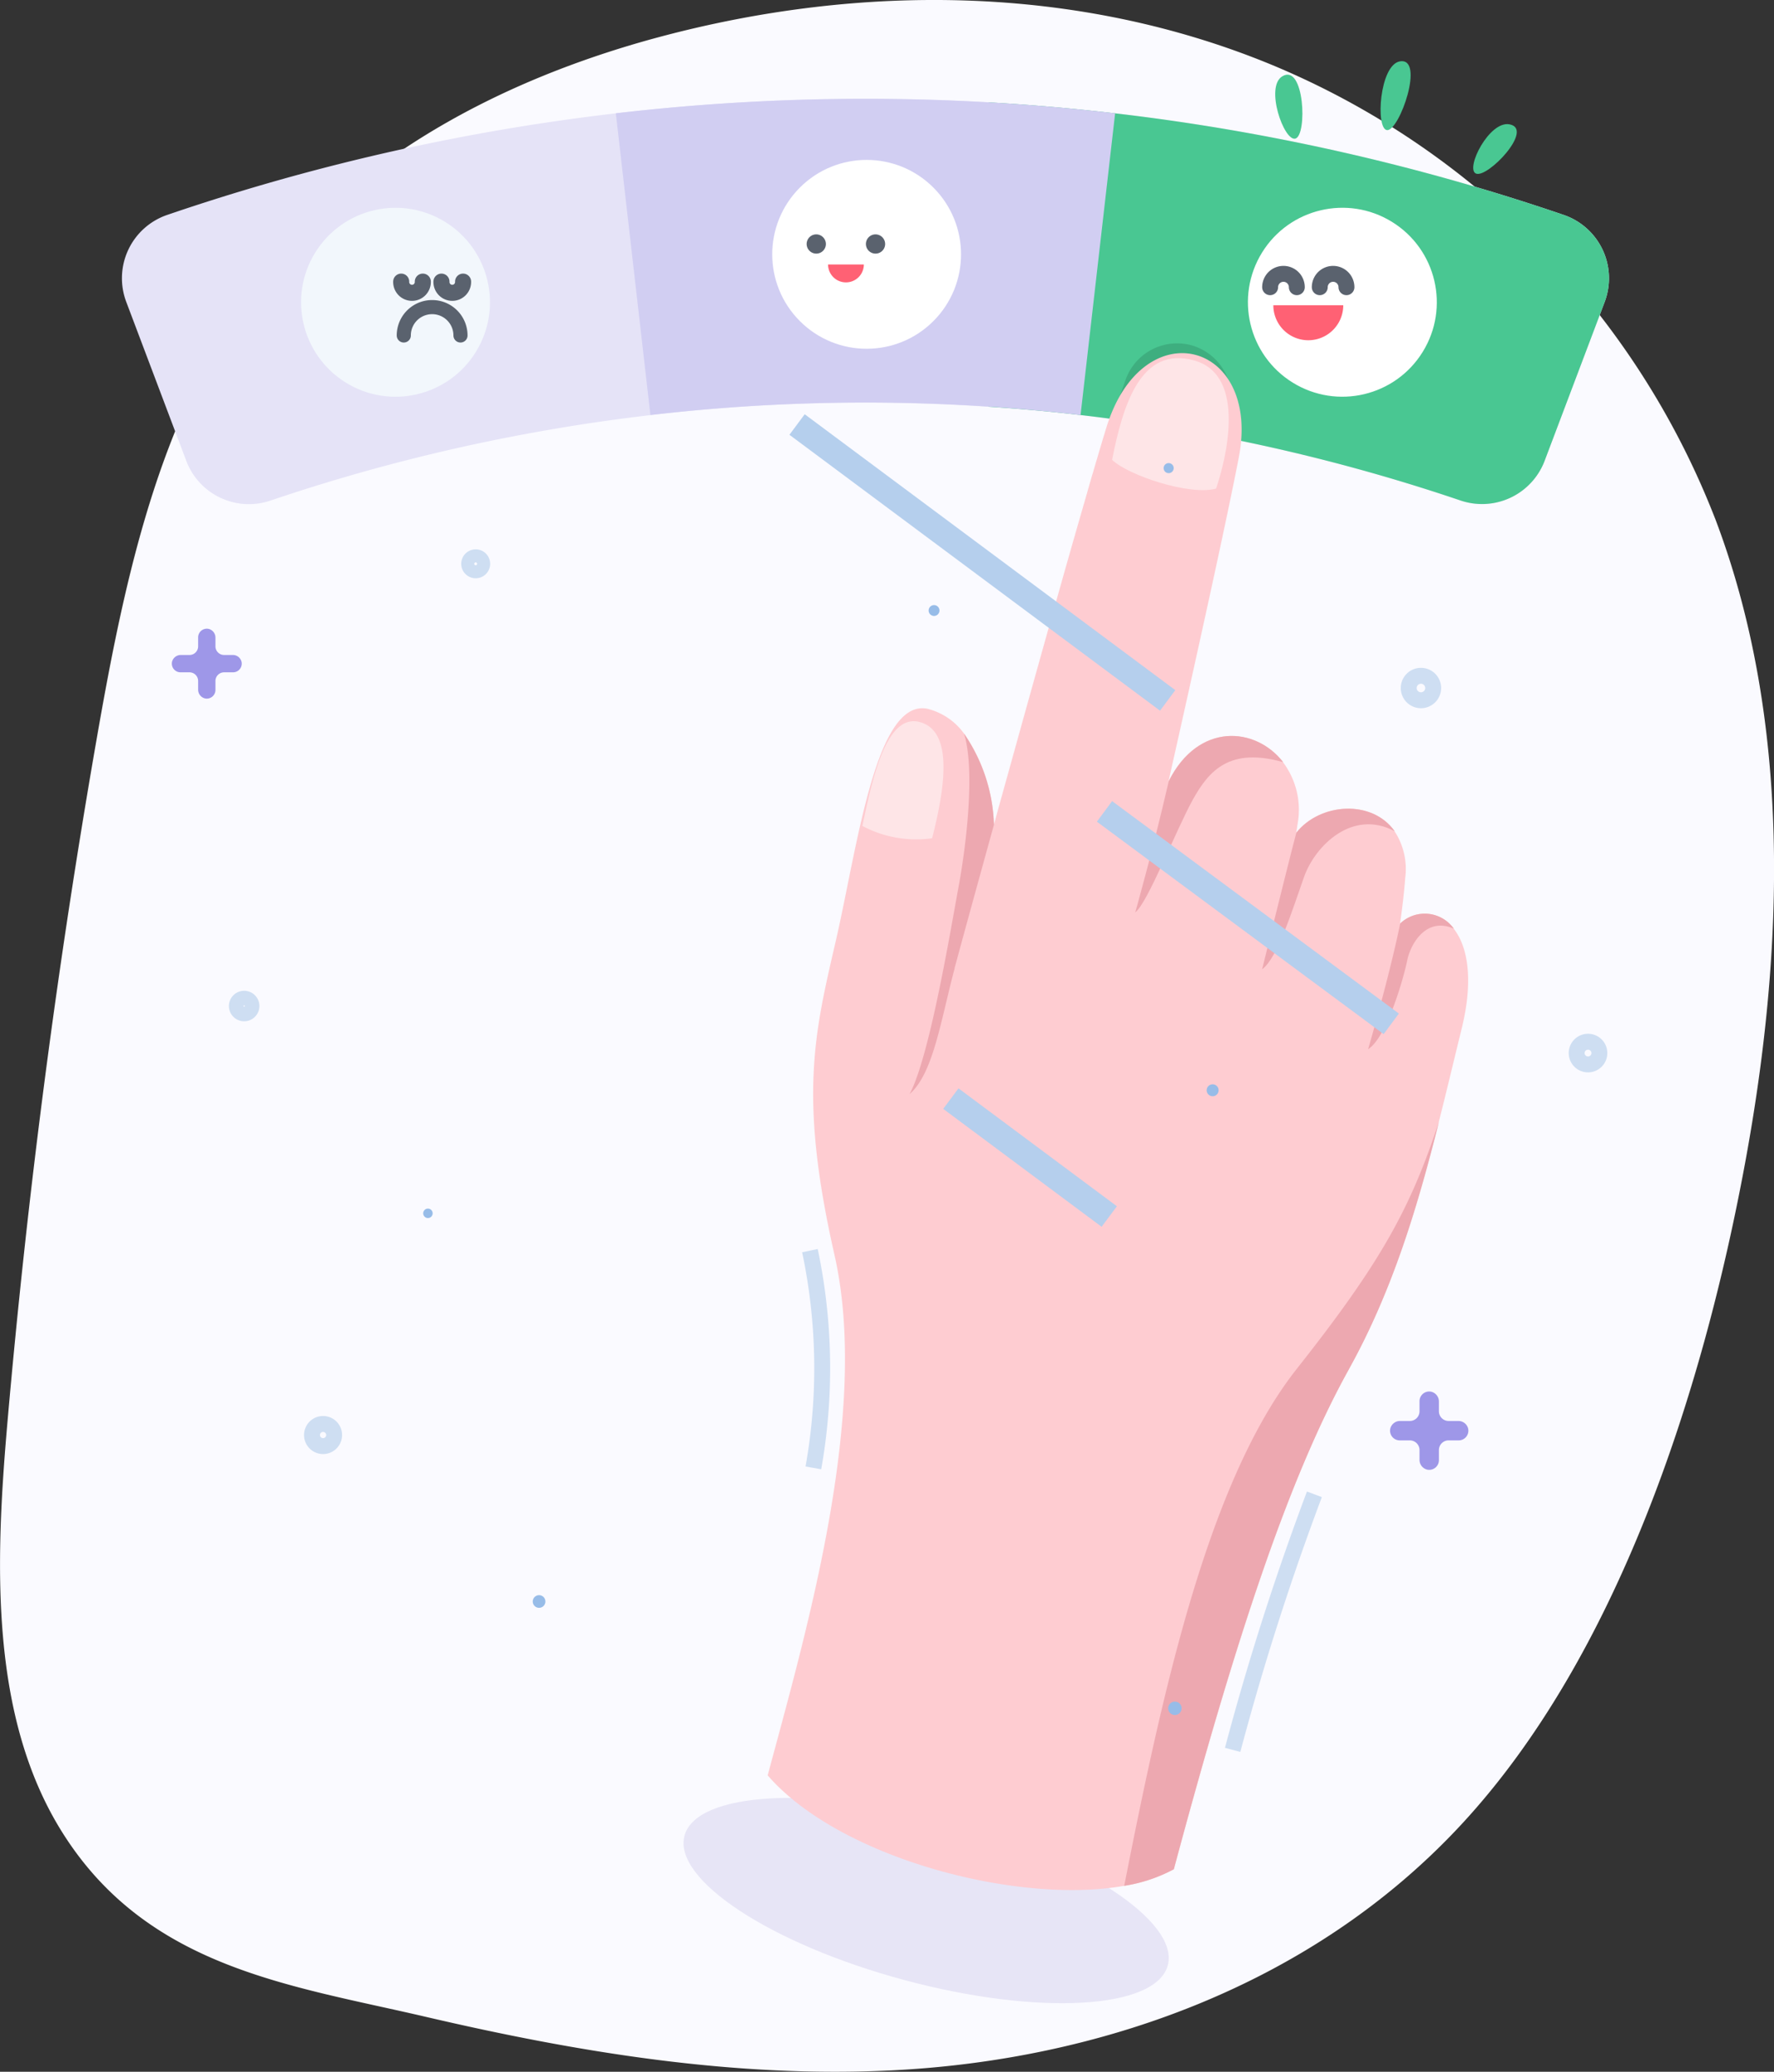 <svg xmlns="http://www.w3.org/2000/svg" width="128.263" height="149.742" viewBox="0 0 128.263 149.742">
  <rect x="0" y="0" width="128.263" height="149.742" fill="#333333" stroke="none"/>
  <g id="pillar" transform="translate(-60.565 -48.292)">
    <g id="Objects" transform="translate(60.565 48.292)">
      <g id="Group_106026" data-name="Group 106026">
        <path id="Path_99022" data-name="Path 99022" d="M184.551,85.727A58.42,58.42,0,0,0,152.423,52.94c-14.033-5.766-29.655-5.862-44.2-1.97-11.788,3.158-23.483,9.3-30.658,20.145-5.825,8.8-8.131,19.8-10,30.524q-4.279,24.518-6.458,49.41c-.891,10.19-1.306,21.329,3.985,29.721,6.169,9.783,16.49,11.014,26.281,13.3,11.061,2.58,22.354,4.424,33.688,3.864,14.885-.735,30.35-6.083,41.208-17.822,11.209-12.117,17.384-31.074,20.466-47.743,2.863-15.489,3.371-32.083-2.181-46.641Z" transform="translate(-60.565 -48.292)" fill="#fafaff"/>
        <g id="Group_106025" data-name="Group 106025" transform="translate(8.815 1.111)">
          <ellipse id="Ellipse_129818" data-name="Ellipse 129818" cx="18.086" cy="5.957" rx="18.086" ry="5.957" transform="matrix(0.966, 0.259, -0.259, 0.966, 42.217, 125.818)" fill="#e7e5f6"/>
          <g id="Group_106024" data-name="Group 106024" transform="translate(0 0)">
            <g id="Group_106011" data-name="Group 106011" transform="translate(0 6.03)">
              <path id="Path_99023" data-name="Path 99023" d="M195.179,85.179l-4.342,11.492a4.839,4.839,0,0,1-6.085,2.866,133.6,133.6,0,0,0-27.468-6.175q-3.319-.386-6.648-.6a133.91,133.91,0,0,0-24.454.6l-.547.068q-3.927.473-7.822,1.18a133.351,133.351,0,0,0-19.1,4.931,4.839,4.839,0,0,1-6.085-2.866L88.286,85.182a4.837,4.837,0,0,1,2.959-6.288,156.161,156.161,0,0,1,59.39-8.137q4.583.261,9.147.794a156.117,156.117,0,0,1,32.434,7.343,4.839,4.839,0,0,1,2.962,6.288Z" transform="translate(-87.972 -70.501)" fill="#e5e3f7"/>
              <path id="Path_99025" data-name="Path 99025" d="M327.343,85.712,323,97.2a4.84,4.84,0,0,1-6.085,2.866,133.6,133.6,0,0,0-27.468-6.175q-3.319-.386-6.648-.6v-22q4.583.261,9.147.794a156.116,156.116,0,0,1,32.434,7.343,4.839,4.839,0,0,1,2.962,6.288Z" transform="translate(-220.136 -71.034)" fill="#49c792"/>
              <path id="Path_99026" data-name="Path 99026" d="M235.1,71.542l-2.5,21.81a134.123,134.123,0,0,0-31.1,0L199,71.542a156.072,156.072,0,0,1,36.094,0Z" transform="translate(-163.289 -70.495)" fill="#d1cef2"/>
              <path id="Path_99024" data-name="Path 99024" d="M8.058,7.825Q4.131,8.3.236,9.006L0,4.12A3.949,3.949,0,0,1,3.745,0c.064,0,.122,0,.183,0A3.954,3.954,0,0,1,7.862,3.75l.193,4.075Z" transform="translate(74.11 16.491) rotate(22)" fill="#3eae7f"/>
            </g>
            <circle id="Ellipse_129819" data-name="Ellipse 129819" cx="6.825" cy="6.825" r="6.825" transform="translate(44.192 17.272) rotate(-45)" fill="#fff"/>
            <g id="Group_106013" data-name="Group 106013" transform="matrix(0.966, 0.259, -0.259, 0.966, 63.472, 20.738)">
              <g id="Group_106012" data-name="Group 106012" transform="translate(0 0)">
                <path id="Path_99027" data-name="Path 99027" d="M44.342,67.958c-2.171,8.675-2.863,20.987-2.863,38.162a11.262,11.262,0,0,1-3.155,2.087c-7.156,3.351-20.466,3.374-26.963-1.036,0-10.543.4-27.188-5.072-37.57S.741,54.543.5,47.647-1.276,29.9,2.584,29.729a4.639,4.639,0,0,1,2.985,1.042,12.255,12.255,0,0,1,3.8,5.806c0-.219,0-.444,0-.669,0-.412.006-.827.01-1.248.006-.653.01-1.319.019-1.994.016-1.721.029-3.509.048-5.3l.01-.946c.006-.7.016-1.415.023-2.116,0-.322.006-.65.01-.971.01-.843.019-1.679.029-2.5q.014-1.124.029-2.219c.032-2.515.074-4.886.116-6.957,0-.138,0-.273.006-.408,0-.19.006-.38.01-.563,0-.209.01-.412.016-.611,0-.167.006-.331.01-.489,0-.209.01-.412.016-.608.006-.367.019-.72.026-1.055.006-.2.01-.386.019-.573s.01-.389.019-.573c.306-8.954,9.2-8.954,9.807-.428.344,4.825.8,15.246,1.155,23.927.965-4.683,5.037-5.445,7.636-3.474a5.719,5.719,0,0,1,2.174,4.03c.023.216.045.431.068.643,1.094-2.522,4.651-3.763,6.838-1.943a4.982,4.982,0,0,1,1.621,3.065c.2,1.065.36,2.171.489,3.274a2.576,2.576,0,0,1,3.847-.643c1.274.955,2.345,3.107,2.425,6.809.048,2.316.119,4.625.148,6.934.1,6.327-.074,12.637-1.663,18.989Z" fill="#feccd1"/>
                <path id="Path_99028" data-name="Path 99028" d="M3.744,16.564c0,3.837.486,7.735-.791,9.62.695-2.982-.2-12.077-.457-15.326C2.264,7.867,1.489,2.335,0,0A12.255,12.255,0,0,1,3.8,5.806c-.042,5.265-.064,9.434-.064,10.759Z" transform="translate(5.569 30.771)" fill="#eda8b0"/>
                <path id="Path_99029" data-name="Path 99029" d="M7.636,1.016C3.6.962,2.605,3.007,2.026,5.33,1.425,7.732.807,13.4.116,14.268c0,0,.071-4.429-.116-9.778C.965-.193,5.037-.955,7.636,1.016Z" transform="translate(20.76 25.779)" fill="#eda8b0"/>
                <path id="Path_99030" data-name="Path 99030" d="M6.838.866C3.48.081,1.56,3.343,1.364,5.736c-.2,2.512-.331,6.175-1.2,7.246,0,0-.167-7.941-.167-10.173C1.094.287,4.651-.955,6.838.866Z" transform="translate(30.637 28.663)" fill="#eda8b0"/>
                <path id="Path_99031" data-name="Path 99031" d="M3.847.592C1.724.251,1.106,2.4,1.18,3.676c.087,1.4,0,5.777-1.068,6.931,0,0,.122-5.571-.113-9.372A2.576,2.576,0,0,1,3.847.592Z" transform="translate(39.585 34.634)" fill="#eda8b0"/>
                <path id="Path_99032" data-name="Path 99032" d="M6.774,18.989C4.6,27.664,3.911,39.976,3.911,57.152A11.261,11.261,0,0,1,.756,59.239C-.2,45.042-.962,29.407,3.139,19.9,7.082,10.756,8.06,6.516,8.436,0,8.533,6.327,8.363,12.637,6.774,18.989Z" transform="translate(37.568 48.969)" fill="#eda8b0"/>
                <path id="Path_99033" data-name="Path 99033" d="M.112,8.327a8.3,8.3,0,0,0,5.1-.444C5.171,4.091,4.7-.029,2.148,0S-.046,5.195.112,8.327Z" transform="translate(0.092 30.799)" fill="#fee5e7"/>
                <path id="Path_99034" data-name="Path 99034" d="M7.884,8.536c-1.7,1-6.378.724-7.8-.064C-.182,4.387-.044-.032,3.954,0s4.078,6.359,3.93,8.536Z" transform="translate(10.704 0.421)" fill="#fee5e7"/>
              </g>
              <path id="Path_99035" data-name="Path 99035" d="M0,0A41.1,41.1,0,0,1,4.307,15.1" transform="translate(4.491 69.753)" fill="none" stroke="#cedef2" stroke-width="1.15"/>
              <path id="Path_99036" data-name="Path 99036" d="M.926,0A193.818,193.818,0,0,0,0,19.369" transform="translate(43.351 77.318)" fill="none" stroke="#cedef2" stroke-width="1.15"/>
            </g>
            <line id="Line_1307" data-name="Line 1307" x2="26.795" y2="19.941" transform="translate(48.814 29.572)" fill="none" stroke="#b5cfed" stroke-width="1.85"/>
            <line id="Line_1308" data-name="Line 1308" x2="7.427" y2="5.526" transform="translate(91.775 72.89)" fill="none" stroke="#b5cfed" stroke-width="1.85" stroke-dasharray="0 2.31"/>
            <line id="Line_1309" data-name="Line 1309" x2="20.733" y2="15.355" transform="translate(71.042 57.535)" fill="none" stroke="#b5cfed" stroke-width="1.85"/>
            <line id="Line_1310" data-name="Line 1310" x2="4.744" y2="3.532" transform="translate(71.387 86.817)" fill="none" stroke="#b5cfed" stroke-width="1.85" stroke-dasharray="0 2.31"/>
            <line id="Line_1311" data-name="Line 1311" x2="11.453" y2="8.523" transform="translate(59.933 78.294)" fill="none" stroke="#b5cfed" stroke-width="1.85"/>
            <g id="Group_106014" data-name="Group 106014" transform="translate(3.608 32.361)">
              <g id="_0" data-name="0" transform="translate(88.085 67.105)">
                <path id="Path_99037" data-name="Path 99037" d="M377.978,363.123h-.695a.7.7,0,0,1-.7-.7v-.695a.727.727,0,0,0-.56-.72.7.7,0,0,0-.843.688v.727a.7.7,0,0,1-.7.7h-.695a.727.727,0,0,0-.72.56.7.7,0,0,0,.688.843h.727a.7.7,0,0,1,.7.7v.695a.727.727,0,0,0,.56.72.7.7,0,0,0,.843-.688v-.727a.7.7,0,0,1,.7-.7h.727a.7.7,0,0,0,.688-.843A.723.723,0,0,0,377.978,363.123Z" transform="translate(-373.055 -360.995)" fill="#9e97e8"/>
              </g>
              <circle id="Ellipse_129820" data-name="Ellipse 129820" cx="0.486" cy="0.486" r="0.486" transform="translate(72.037 89.515)" fill="#97bce8"/>
              <path id="Path_99038" data-name="Path 99038" d="M332.682,292.391a.431.431,0,1,1-.431-.431A.431.431,0,0,1,332.682,292.391Z" transform="translate(-256.998 -247.06)" fill="#97bce8"/>
              <path id="Path_99039" data-name="Path 99039" d="M416.63,283.21a.82.82,0,1,1-.82-.82A.819.819,0,0,1,416.63,283.21Z" transform="translate(-313.417 -240.568)" fill="none" stroke="#cedef2" stroke-width="1.15"/>
              <path id="Path_99040" data-name="Path 99040" d="M379,201.044a.884.884,0,1,1-.884-.885A.884.884,0,0,1,379,201.044Z" transform="translate(-287.802 -184.786)" fill="none" stroke="#cedef2" stroke-width="1.15"/>
              <path id="Path_99041" data-name="Path 99041" d="M270.095,184.662a.392.392,0,1,1-.392-.392A.392.392,0,0,1,270.095,184.662Z" transform="translate(-214.593 -174.007)" fill="#97bce8"/>
              <path id="Path_99042" data-name="Path 99042" d="M322.867,152.723a.363.363,0,1,1-.363-.363A.363.363,0,0,1,322.867,152.723Z" transform="translate(-250.431 -152.36)" fill="#97bce8"/>
              <path id="Path_99043" data-name="Path 99043" d="M156.382,320.231a.341.341,0,1,1-.341-.341A.341.341,0,0,1,156.382,320.231Z" transform="translate(-137.524 -266.006)" fill="#97bce8"/>
              <path id="Path_99044" data-name="Path 99044" d="M181.243,407.217a.457.457,0,1,1-.457-.457A.458.458,0,0,1,181.243,407.217Z" transform="translate(-154.233 -324.936)" fill="#97bce8"/>
              <path id="Path_99045" data-name="Path 99045" d="M132.3,369.088a.8.8,0,1,1-.8-.8A.8.8,0,0,1,132.3,369.088Z" transform="translate(-120.565 -298.839)" fill="none" stroke="#cedef2" stroke-width="1.15"/>
              <path id="Path_99046" data-name="Path 99046" d="M114.865,273.257a.527.527,0,1,1-.527-.527A.528.528,0,0,1,114.865,273.257Z" transform="translate(-109.108 -234.015)" fill="none" stroke="#cedef2" stroke-width="1.15"/>
              <g id="_0-2" data-name="0" transform="translate(0 11.968)">
                <path id="Path_99047" data-name="Path 99047" d="M103.59,191.471h-.621a.625.625,0,0,1-.624-.624v-.621a.649.649,0,0,0-.5-.643.628.628,0,0,0-.753.614v.65a.625.625,0,0,1-.624.624h-.621a.649.649,0,0,0-.643.5.628.628,0,0,0,.614.753h.65a.625.625,0,0,1,.624.624v.621a.649.649,0,0,0,.5.643.628.628,0,0,0,.753-.614v-.65a.625.625,0,0,1,.624-.624h.65a.628.628,0,0,0,.614-.753A.644.644,0,0,0,103.59,191.471Z" transform="translate(-99.19 -189.57)" fill="#9e97e8"/>
              </g>
              <path id="Path_99048" data-name="Path 99048" d="M166.979,174a.47.47,0,1,1-.47-.47A.468.468,0,0,1,166.979,174Z" transform="translate(-144.539 -166.721)" fill="none" stroke="#cedef2" stroke-width="1.15"/>
            </g>
            <g id="Group_106017" data-name="Group 106017" transform="translate(10.384 11.344)">
              <circle id="Ellipse_129821" data-name="Ellipse 129821" cx="6.825" cy="6.825" r="6.825" transform="matrix(0.526, -0.851, 0.851, 0.526, 0, 11.611)" fill="#f2f7fc"/>
              <g id="Group_106016" data-name="Group 106016" transform="translate(9.808 7.9)">
                <path id="Path_99049" data-name="Path 99049" d="M151.33,119.359a2.049,2.049,0,0,1,4.1,0" transform="translate(-151.143 -115.467)" fill="none" stroke="#5a626e" stroke-linecap="round" stroke-width="1.02"/>
                <g id="Group_106015" data-name="Group 106015">
                  <path id="Path_99050" data-name="Path 99050" d="M152.313,111.58a.782.782,0,1,1-1.563,0" transform="translate(-150.75 -111.58)" fill="none" stroke="#5a626e" stroke-linecap="round" stroke-width="1.16"/>
                  <path id="Path_99051" data-name="Path 99051" d="M161.363,111.58a.782.782,0,1,1-1.563,0" transform="translate(-156.889 -111.58)" fill="none" stroke="#5a626e" stroke-linecap="round" stroke-width="1.16"/>
                </g>
              </g>
            </g>
            <g id="Group_106020" data-name="Group 106020" transform="translate(78.842 11.342)">
              <circle id="Ellipse_129822" data-name="Ellipse 129822" cx="6.825" cy="6.825" r="6.825" transform="matrix(0.526, -0.851, 0.851, 0.526, 0, 11.611)" fill="#fff"/>
              <g id="Group_106019" data-name="Group 106019" transform="translate(4.175 7.34)">
                <path id="Path_99052" data-name="Path 99052" d="M346.8,116.89a2.528,2.528,0,1,0,5.056,0H346.8Z" transform="translate(-346.568 -114.619)" fill="#ff6174"/>
                <g id="Group_106018" data-name="Group 106018">
                  <path id="Path_99053" data-name="Path 99053" d="M348.01,110.795a.965.965,0,1,0-1.93,0" transform="translate(-346.08 -109.83)" fill="none" stroke="#5a626e" stroke-linecap="round" stroke-linejoin="round" stroke-width="1.15"/>
                  <path id="Path_99054" data-name="Path 99054" d="M359.17,110.795a.965.965,0,1,0-1.93,0" transform="translate(-353.651 -109.83)" fill="none" stroke="#5a626e" stroke-linecap="round" stroke-linejoin="round" stroke-width="1.15"/>
                </g>
              </g>
            </g>
            <g id="Group_106022" data-name="Group 106022" transform="translate(49.509 15.829)">
              <g id="Group_106021" data-name="Group 106021">
                <path id="Path_99055" data-name="Path 99055" d="M243.289,101.655a.695.695,0,1,1-.695-.695A.7.7,0,0,1,243.289,101.655Z" transform="translate(-241.9 -100.96)" fill="#5a626e"/>
                <path id="Path_99056" data-name="Path 99056" d="M256.609,101.655a.695.695,0,1,1-.695-.695A.7.7,0,0,1,256.609,101.655Z" transform="translate(-250.936 -100.96)" fill="#5a626e"/>
              </g>
              <path id="Path_99057" data-name="Path 99057" d="M246.71,107.73a1.293,1.293,0,0,0,2.586,0Z" transform="translate(-245.163 -105.553)" fill="#ff6174"/>
            </g>
            <g id="Group_106023" data-name="Group 106023" transform="matrix(0.899, 0.438, -0.438, 0.899, 85.89, 0)">
              <path id="Path_99058" data-name="Path 99058" d="M2.961,3.958C3.639,3.356,1.159-1.236.14.32c-.817,1.245,2.184,4.2,2.821,3.638Z" transform="translate(0 4.508)" fill="#49c792"/>
              <path id="Path_99059" data-name="Path 99059" d="M1.754,5.012C2.6,4.693,1.924-.948.413.139-.8,1.011.959,5.308,1.754,5.012Z" transform="translate(6.893 0)" fill="#49c792"/>
              <path id="Path_99060" data-name="Path 99060" d="M.559,4.3c.907,0,2.428-4.757.634-4.262C-.242.432-.29,4.3.559,4.3Z" transform="translate(15.232 0.72)" fill="#49c792"/>
            </g>
          </g>
        </g>
      </g>
    </g>
  </g>
</svg>
